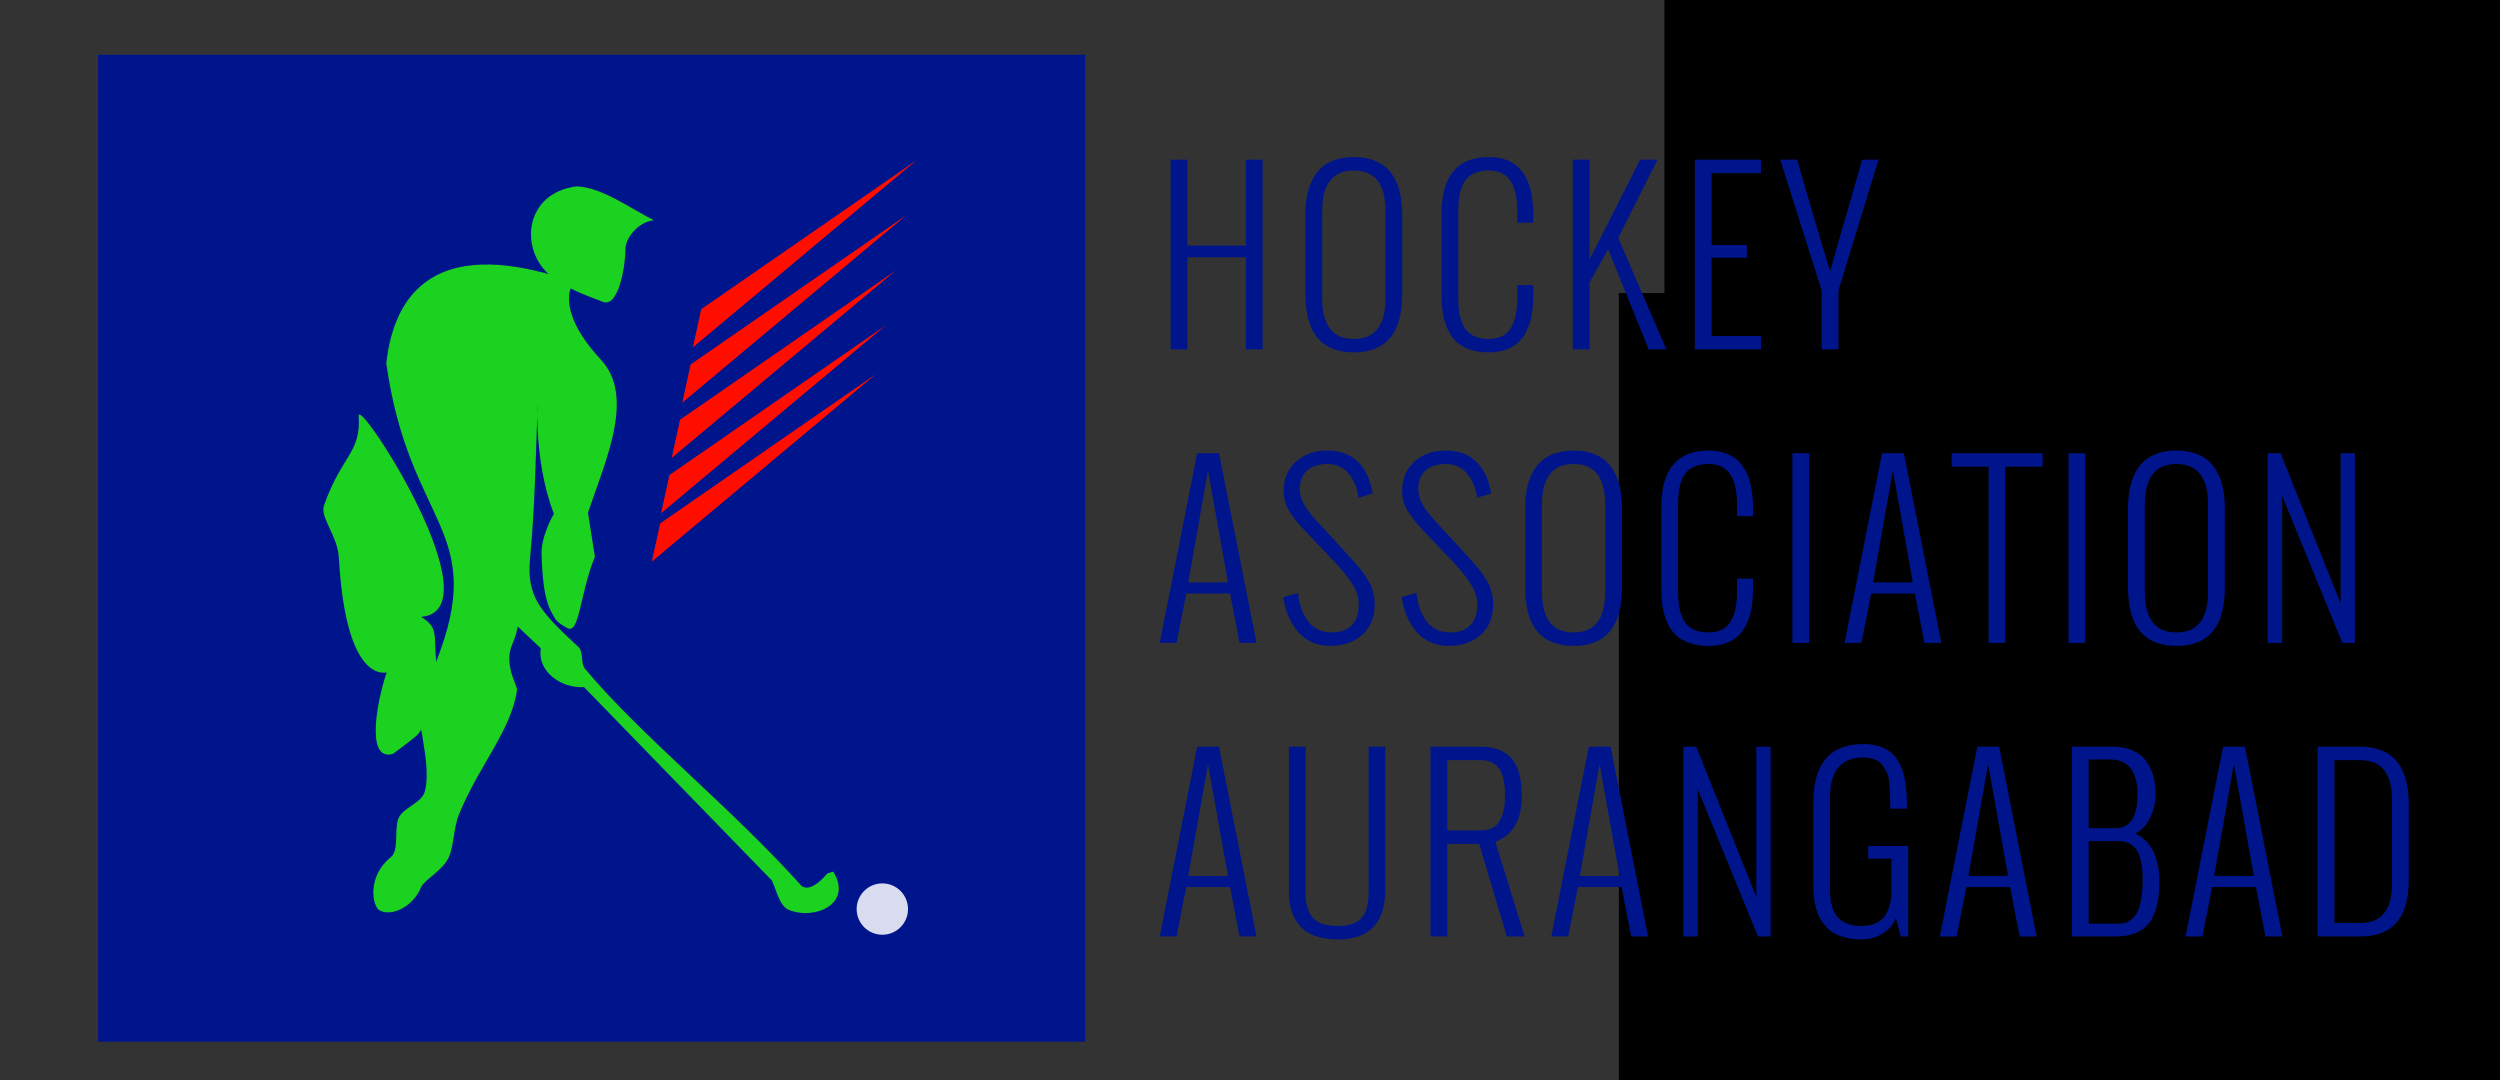 <?xml version="1.0" encoding="UTF-8" standalone="no"?>
<!-- Created with Inkscape (http://www.inkscape.org/) -->

<svg
   xmlns:dc="http://purl.org/dc/elements/1.1/"
   xmlns:cc="http://creativecommons.org/ns#"
   xmlns:rdf="http://www.w3.org/1999/02/22-rdf-syntax-ns#"
   xmlns:svg="http://www.w3.org/2000/svg"
   xmlns="http://www.w3.org/2000/svg"
   xmlns:sodipodi="http://sodipodi.sourceforge.net/DTD/sodipodi-0.dtd"
   xmlns:inkscape="http://www.inkscape.org/namespaces/inkscape"
   width="250mm"
   height="108mm"
   viewBox="0 0 885.827 382.677"
   id="svg2"
   version="1.1"
   inkscape:version="0.91 r13725"
   sodipodi:docname="Hockey Association Aurangabad.svg"
   inkscape:export-filename="C:\Users\django\Desktop\Hockey\logo\logo.png"
   inkscape:export-xdpi="158.10699"
   inkscape:export-ydpi="158.10699">
  <rect x="0" y="0" width="885.827" height="382.677" fill="#333333" stroke="none"/>
  <sodipodi:namedview
     id="base"
     pagecolor="#ffffff"
     bordercolor="#666666"
     borderopacity="1.0"
     inkscape:pageopacity="0.0"
     inkscape:pageshadow="2"
     inkscape:zoom="0.49497475"
     inkscape:cx="85.100489"
     inkscape:cy="362.83297"
     inkscape:document-units="px"
     inkscape:current-layer="layer1"
     showgrid="false"
     inkscape:snap-bbox="true"
     inkscape:snap-grids="true"
     inkscape:snap-to-guides="false"
     inkscape:window-width="1394"
     inkscape:window-height="856"
     inkscape:window-x="46"
     inkscape:window-y="0"
     inkscape:window-maximized="1">
    <inkscape:grid
       id="grid4179"
       type="xygrid" />
  </sodipodi:namedview>
  <defs
     id="defs4" />
  <g
     id="layer1"
     inkscape:groupmode="layer"
     inkscape:label="Layer 1"
     transform="translate(0,-669.685)"
     style="display:inline">
    <rect
       y="689.08"
       x="34.765"
       height="349.72"
       width="349.72"
       id="rect4147"
       style="opacity:1;fill:#00158c;fill-opacity:1;fill-rule:evenodd;stroke:none;stroke-width:50;stroke-linecap:round;stroke-linejoin:round;stroke-miterlimit:4;stroke-dasharray:none;stroke-dashoffset:0;stroke-opacity:1" />
    <path
       inkscape:connector-curvature="0"
       id="path4170"
       d="m 230.956,868.682 79.501,-66.507 -76.542,52.968 -2.959,13.538 z m 3.284,-17.14 79.501,-66.507 -76.542,52.968 -2.959,13.538 z m 3.754,-19.588 79.501,-66.507 -76.542,52.968 -2.959,13.538 z m 3.754,-19.588 79.501,-66.507 -76.542,52.968 -2.959,13.538 z m 3.754,-19.588 79.501,-66.507 -76.542,52.968 -2.959,13.538 z"
       style="fill:#ff0e00;fill-opacity:1;fill-rule:evenodd;stroke:none;stroke-width:1px;stroke-linecap:butt;stroke-linejoin:miter;stroke-opacity:1" />
    <path
       style="opacity:0.849;fill:#21f40f;fill-opacity:1;fill-rule:evenodd;stroke:none;stroke-width:42;stroke-linecap:round;stroke-linejoin:round;stroke-miterlimit:4;stroke-dasharray:none;stroke-dashoffset:0;stroke-opacity:1"
       d="m 204.217,735.726 c -18.006,2.364 -20.246,21.456 -9.859,31.077 -6.555,-1.813 -15.032,-3.622 -23.494,-3.372 -15.513,0.459 -30.894,7.864 -33.988,34.95 8.111,58.01 36.319,58.59 17.649,105.83 -0.767,-10.287 0.694,-12.183 -5.337,-15.966 26.806,-2.119 -21.736,-77.525 -22.099,-71.304 0.925,13.222 -5.98,14.021 -12.276,31.797 -1.5,4.235 4.818,10.771 5.255,18.504 2.226,39.444 13.204,41.365 16.959,40.709 -3.416,9.827 -7.655,31.842 2.238,28.822 0,0 7.836,-5.711 9.011,-7.107 0.358,-0.456 0.683,-0.938 1.003,-1.422 0.015,0.101 0.026,0.191 0.041,0.292 1.061,6.853 2.848,15.248 1.215,21.571 -1.091,4.223 -7.732,5.596 -9.376,9.639 -1.491,3.668 0.249,11.287 -2.595,13.581 -8.714,7.028 -6.517,17.404 -4.217,18.832 4.103,2.549 12.002,-1.074 14.851,-8.078 1.015,-2.495 6.626,-5.292 9.274,-9.622 2.476,-4.048 2.043,-11.053 4.139,-16.173 7.273,-17.767 18.525,-29.672 20.58,-44.111 0.215,-1.511 -4.71,-8.718 -1.824,-15.847 1.115,-2.755 1.484,-3.595 2.106,-6.647 l 8.181,7.746 c -1.455,8.199 7.455,14.32 15.244,13.685 l 66.546,68.495 c 1.391,2.537 2.654,9.013 5.904,10.401 9.104,3.888 23.018,-1.978 15.874,-13.478 l -2.054,0.636 c -6.978,8.181 -9.601,3.938 -9.601,3.938 -24.897,-27.637 -56.516,-52.798 -76.291,-76.453 -1.548,-1.878 -0.527,-5.475 -2.058,-7.457 -13.593,-12.687 -18.791,-17.846 -17.396,-31.885 1.672,-17.61 1.926,-33.957 2.65,-53.173 0.252,-6.556 -1.933,17.897 5.794,37.586 0,0 -4.658,7.903 -4.377,14.461 0.486,16.471 2.974,19.404 4.524,22.262 1.116,2.057 3.519,3.072 4.364,3.636 4.574,3.054 4.55,-11.759 10.002,-25.138 l -2.449,-15.582 c 6.233,-18.592 16.783,-41.132 4.58,-54.222 -11.428,-12.259 -12.243,-20.959 -10.742,-25.243 3.609,1.785 7.583,3.267 11.494,4.752 5.563,2.112 7.983,-13.028 7.94,-18.813 -0.045,-3.235 4.001,-9.462 10.096,-10.123 -7.422,-3.549 -18.337,-11.766 -27.478,-11.984 z"
       id="path4183"
       inkscape:connector-curvature="0"
       sodipodi:nodetypes="ccsccccssccccssssssssssccccscccccccccssccscsccc" />
    <flowRoot
       xml:space="preserve"
       id="flowRoot4155"
       style="font-style:normal;font-weight:normal;font-size:17.5px;line-height:125%;font-family:sans-serif;letter-spacing:0px;word-spacing:0px;fill:#000000;fill-opacity:1;stroke:none;stroke-width:1px;stroke-linecap:butt;stroke-linejoin:miter;stroke-opacity:1"
       transform="translate(-28.447,554.704)"><flowRegion
         id="flowRegion4157"><rect
           id="rect4159"
           width="383.858"
           height="339.411"
           x="602.051"
           y="218.815" /></flowRegion><flowPara
         id="flowPara4161"
         style="font-size:80px">&gt;&gt;&gt;&gt;&gt;&gt;&gt;&gt;&gt;&gt;&gt;</flowPara></flowRoot>    <flowRoot
       xml:space="preserve"
       id="flowRoot4163"
       style="font-style:normal;font-weight:normal;font-size:80px;line-height:125%;font-family:sans-serif;letter-spacing:0px;word-spacing:0px;fill:#000000;fill-opacity:1;stroke:none;stroke-width:1px;stroke-linecap:butt;stroke-linejoin:miter;stroke-opacity:1"
       transform="translate(-28.447,246.437)"><flowRegion
         id="flowRegion4165"><rect
           id="rect4167"
           width="343.452"
           height="375.777"
           x="618.213"
           y="239.018"
           style="font-size:80px" /></flowRegion><flowPara
         id="flowPara4169" /></flowRoot>    <g
       transform="translate(-197.005,486.891)"
       style="font-style:normal;font-weight:normal;font-size:17.5px;line-height:125%;font-family:sans-serif;letter-spacing:0px;word-spacing:0px;fill:#00158c;fill-opacity:1;stroke:none;stroke-width:1px;stroke-linecap:butt;stroke-linejoin:miter;stroke-opacity:1"
       id="flowRoot4171">
      <path
         d="m 611.795,306.604 0,-67.227 5.938,0 0,30.43 20.703,0 0,-30.43 5.938,0 0,67.227 -5.938,0 0,-32.656 -20.703,0 0,32.656 -5.938,0 z"
         style="font-style:normal;font-variant:normal;font-weight:300;font-stretch:normal;font-size:80px;line-height:130%;font-family:Oswald;-inkscape-font-specification:'Oswald Light';letter-spacing:4.95px;fill:#00158c;fill-opacity:1"
         id="path4153"
         inkscape:connector-curvature="0" />
      <path
         d="m 659.557,287.112 0,-28.164 q 0,-3.555 0.508,-6.523 0.547,-2.969 1.797,-5.586 1.25,-2.656 3.164,-4.453 1.914,-1.836 4.883,-2.891 2.969,-1.055 6.797,-1.055 3.828,0 6.797,1.055 2.969,1.055 4.883,2.891 1.914,1.797 3.164,4.453 1.25,2.617 1.758,5.586 0.547,2.969 0.547,6.523 l 0,28.164 q 0,20.547 -17.148,20.547 -17.148,0 -17.148,-20.547 z m 28.359,1.328 0,-30.82 q 0,-14.414 -11.211,-14.414 -11.211,0 -11.211,14.414 l 0,30.82 q 0,14.453 11.211,14.453 11.211,0 11.211,-14.453 z"
         style="font-style:normal;font-variant:normal;font-weight:300;font-stretch:normal;font-size:80px;line-height:130%;font-family:Oswald;-inkscape-font-specification:'Oswald Light';letter-spacing:4.95px;fill:#00158c;fill-opacity:1"
         id="path4155"
         inkscape:connector-curvature="0" />
      <path
         d="m 707.789,287.112 0,-28.164 q 0,-3.594 0.469,-6.523 0.469,-2.93 1.641,-5.586 1.211,-2.656 3.086,-4.453 1.875,-1.836 4.766,-2.891 2.93,-1.055 6.758,-1.055 15.781,0 15.781,20.508 l 0,2.734 -5.664,0 0,-4.062 q 0,-3.242 -0.508,-5.742 -0.469,-2.5 -1.602,-4.492 -1.133,-2.031 -3.164,-3.086 -1.992,-1.094 -4.844,-1.094 -2.578,0 -4.492,0.742 -1.914,0.703 -3.125,1.953 -1.172,1.25 -1.914,3.125 -0.703,1.875 -0.977,3.945 -0.273,2.031 -0.273,4.648 l 0,30.82 q 0,3.32 0.469,5.781 0.469,2.422 1.602,4.492 1.172,2.031 3.359,3.125 2.188,1.055 5.352,1.055 2.852,0 4.844,-1.055 2.031,-1.094 3.164,-3.125 1.133,-2.031 1.602,-4.531 0.508,-2.5 0.508,-5.742 l 0,-4.609 5.664,0 0,3.281 q 0,3.555 -0.43,6.484 -0.43,2.93 -1.562,5.625 -1.094,2.656 -2.852,4.492 -1.758,1.797 -4.531,2.891 -2.773,1.055 -6.406,1.055 -3.906,0 -6.875,-1.055 -2.93,-1.094 -4.805,-2.891 -1.836,-1.836 -3.008,-4.492 -1.133,-2.695 -1.602,-5.586 -0.43,-2.93 -0.43,-6.523 z"
         style="font-style:normal;font-variant:normal;font-weight:300;font-stretch:normal;font-size:80px;line-height:130%;font-family:Oswald;-inkscape-font-specification:'Oswald Light';letter-spacing:4.95px;fill:#00158c;fill-opacity:1"
         id="path4157"
         inkscape:connector-curvature="0" />
      <path
         d="m 754.301,306.604 0,-67.227 5.938,0 0,35.352 17.93,-35.352 6.133,0 -13.906,27.734 17.07,39.492 -6.289,0 -14.375,-35.508 -6.562,11.797 0,23.711 -5.938,0 z"
         style="font-style:normal;font-variant:normal;font-weight:300;font-stretch:normal;font-size:80px;line-height:130%;font-family:Oswald;-inkscape-font-specification:'Oswald Light';letter-spacing:4.95px;fill:#00158c;fill-opacity:1"
         id="path4159"
         inkscape:connector-curvature="0" />
      <path
         d="m 797.532,306.604 0,-67.227 23.438,0 0,4.766 -17.5,0 0,25.469 12.5,0 0,4.492 -12.5,0 0,27.734 17.5,0 0,4.766 -23.438,0 z"
         style="font-style:normal;font-variant:normal;font-weight:300;font-stretch:normal;font-size:80px;line-height:130%;font-family:Oswald;-inkscape-font-specification:'Oswald Light';letter-spacing:4.95px;fill:#00158c;fill-opacity:1"
         id="path4161"
         inkscape:connector-curvature="0" />
      <path
         d="m 842.482,306.604 0,-20.859 -14.688,-46.367 6.016,0 q 0.781,2.812 2.266,7.93 1.484,5.117 3.047,10.391 1.562,5.273 3.008,10.156 1.484,4.844 2.422,7.969 l 0.938,3.086 q 2.5,-9.18 5.781,-20.273 3.281,-11.133 5.547,-19.258 l 5.82,0 -14.219,46.367 0,20.859 -5.938,0 z"
         style="font-style:normal;font-variant:normal;font-weight:300;font-stretch:normal;font-size:80px;line-height:130%;font-family:Oswald;-inkscape-font-specification:'Oswald Light';letter-spacing:4.95px;fill:#00158c;fill-opacity:1"
         id="path4163"
         inkscape:connector-curvature="0" />
      <path
         d="m 618.045,389.158 14.062,0 -7.07,-39.609 -6.992,39.609 z m -4.141,21.445 -5.977,0 13.281,-67.227 7.734,0 13.281,67.227 -6.016,0 -3.359,-17.5 -15.508,0 -3.438,17.5 z"
         style="font-style:normal;font-variant:normal;font-weight:300;font-stretch:normal;font-size:80px;line-height:130%;font-family:Oswald;-inkscape-font-specification:'Oswald Light';letter-spacing:4.95px;fill:#00158c;fill-opacity:1"
         id="path4165"
         inkscape:connector-curvature="0" />
      <path
         d="m 651.667,394.393 5.234,-1.523 q 0.312,2.812 1.094,5.195 0.82,2.383 2.188,4.453 1.367,2.031 3.594,3.203 2.266,1.172 5.117,1.172 4.57,0 7.07,-2.539 2.5,-2.539 2.5,-7.188 0,-3.867 -2.305,-7.461 -2.266,-3.594 -6.719,-8.281 l -10.508,-11.055 q -3.438,-3.633 -5.273,-6.797 -1.836,-3.164 -1.836,-6.641 0,-6.602 4.336,-10.547 4.336,-3.945 11.133,-3.945 6.602,0 10.625,3.75 4.023,3.711 5.352,10.82 l 0.117,0.625 -5,1.562 -0.078,-0.547 q -0.781,-5.039 -3.633,-8.242 -2.812,-3.203 -7.383,-3.203 -4.453,0 -7.109,2.266 -2.617,2.266 -2.617,6.68 0,2.656 1.406,5.234 1.445,2.578 4.102,5.469 l 9.883,10.742 q 0.391,0.43 1.953,2.148 1.562,1.68 2.031,2.227 0.508,0.547 1.797,2.109 1.328,1.562 1.797,2.383 0.508,0.781 1.406,2.266 0.898,1.445 1.211,2.539 0.352,1.094 0.664,2.539 0.312,1.445 0.312,2.852 0,7.188 -4.453,11.094 -4.414,3.906 -11.445,3.906 -3.594,0 -6.523,-1.367 -2.93,-1.406 -4.961,-3.828 -1.992,-2.422 -3.281,-5.469 -1.25,-3.047 -1.797,-6.602 z"
         style="font-style:normal;font-variant:normal;font-weight:300;font-stretch:normal;font-size:80px;line-height:130%;font-family:Oswald;-inkscape-font-specification:'Oswald Light';letter-spacing:4.95px;fill:#00158c;fill-opacity:1"
         id="path4167"
         inkscape:connector-curvature="0" />
      <path
         d="m 693.648,394.393 5.234,-1.523 q 0.312,2.812 1.094,5.195 0.82,2.383 2.188,4.453 1.367,2.031 3.594,3.203 2.266,1.172 5.117,1.172 4.57,0 7.07,-2.539 2.5,-2.539 2.5,-7.188 0,-3.867 -2.305,-7.461 -2.266,-3.594 -6.719,-8.281 l -10.508,-11.055 q -3.438,-3.633 -5.273,-6.797 -1.836,-3.164 -1.836,-6.641 0,-6.602 4.336,-10.547 4.336,-3.945 11.133,-3.945 6.602,0 10.625,3.75 4.023,3.711 5.352,10.82 l 0.117,0.625 -5,1.562 -0.078,-0.547 q -0.781,-5.039 -3.633,-8.242 -2.812,-3.203 -7.383,-3.203 -4.453,0 -7.109,2.266 -2.617,2.266 -2.617,6.68 0,2.656 1.406,5.234 1.445,2.578 4.102,5.469 l 9.883,10.742 q 0.391,0.43 1.953,2.148 1.562,1.68 2.031,2.227 0.508,0.547 1.797,2.109 1.328,1.562 1.797,2.383 0.508,0.781 1.406,2.266 0.898,1.445 1.211,2.539 0.352,1.094 0.664,2.539 0.312,1.445 0.312,2.852 0,7.188 -4.453,11.094 -4.414,3.906 -11.445,3.906 -3.594,0 -6.523,-1.367 -2.93,-1.406 -4.961,-3.828 -1.992,-2.422 -3.281,-5.469 -1.25,-3.047 -1.797,-6.602 z"
         style="font-style:normal;font-variant:normal;font-weight:300;font-stretch:normal;font-size:80px;line-height:130%;font-family:Oswald;-inkscape-font-specification:'Oswald Light';letter-spacing:4.95px;fill:#00158c;fill-opacity:1"
         id="path4169"
         inkscape:connector-curvature="0" />
      <path
         d="m 737.426,391.112 0,-28.164 q 0,-3.555 0.508,-6.523 0.547,-2.969 1.797,-5.586 1.25,-2.656 3.164,-4.453 1.914,-1.836 4.883,-2.891 2.969,-1.055 6.797,-1.055 3.828,0 6.797,1.055 2.969,1.055 4.883,2.891 1.914,1.797 3.164,4.453 1.25,2.617 1.758,5.586 0.547,2.969 0.547,6.523 l 0,28.164 q 0,20.547 -17.148,20.547 -17.148,0 -17.148,-20.547 z m 28.359,1.328 0,-30.82 q 0,-14.414 -11.211,-14.414 -11.211,0 -11.211,14.414 l 0,30.82 q 0,14.453 11.211,14.453 11.211,0 11.211,-14.453 z"
         style="font-style:normal;font-variant:normal;font-weight:300;font-stretch:normal;font-size:80px;line-height:130%;font-family:Oswald;-inkscape-font-specification:'Oswald Light';letter-spacing:4.95px;fill:#00158c;fill-opacity:1"
         id="path4171"
         inkscape:connector-curvature="0" />
      <path
         d="m 785.657,391.112 0,-28.164 q 0,-3.594 0.469,-6.523 0.469,-2.93 1.641,-5.586 1.211,-2.656 3.086,-4.453 1.875,-1.836 4.766,-2.891 2.93,-1.055 6.758,-1.055 15.781,0 15.781,20.508 l 0,2.734 -5.664,0 0,-4.062 q 0,-3.242 -0.508,-5.742 -0.469,-2.5 -1.602,-4.492 -1.133,-2.031 -3.164,-3.086 -1.992,-1.094 -4.844,-1.094 -2.578,0 -4.492,0.742 -1.914,0.703 -3.125,1.953 -1.172,1.25 -1.914,3.125 -0.703,1.875 -0.977,3.945 -0.273,2.031 -0.273,4.648 l 0,30.82 q 0,3.32 0.469,5.781 0.469,2.422 1.602,4.492 1.172,2.031 3.359,3.125 2.188,1.055 5.352,1.055 2.852,0 4.844,-1.055 2.031,-1.094 3.164,-3.125 1.133,-2.031 1.602,-4.531 0.508,-2.5 0.508,-5.742 l 0,-4.609 5.664,0 0,3.281 q 0,3.555 -0.43,6.484 -0.43,2.93 -1.562,5.625 -1.094,2.656 -2.852,4.492 -1.758,1.797 -4.531,2.891 -2.773,1.055 -6.406,1.055 -3.906,0 -6.875,-1.055 -2.93,-1.094 -4.805,-2.891 -1.836,-1.836 -3.008,-4.492 -1.133,-2.695 -1.602,-5.586 -0.43,-2.93 -0.43,-6.523 z"
         style="font-style:normal;font-variant:normal;font-weight:300;font-stretch:normal;font-size:80px;line-height:130%;font-family:Oswald;-inkscape-font-specification:'Oswald Light';letter-spacing:4.95px;fill:#00158c;fill-opacity:1"
         id="path4173"
         inkscape:connector-curvature="0" />
      <path
         d="m 832.131,410.604 0,-67.227 5.938,0 0,67.227 -5.938,0 z"
         style="font-style:normal;font-variant:normal;font-weight:300;font-stretch:normal;font-size:80px;line-height:130%;font-family:Oswald;-inkscape-font-specification:'Oswald Light';letter-spacing:4.95px;fill:#00158c;fill-opacity:1"
         id="path4175"
         inkscape:connector-curvature="0" />
      <path
         d="m 860.714,389.158 14.062,0 -7.07,-39.609 -6.992,39.609 z m -4.141,21.445 -5.977,0 13.281,-67.227 7.734,0 13.281,67.227 -6.016,0 -3.359,-17.5 -15.508,0 -3.438,17.5 z"
         style="font-style:normal;font-variant:normal;font-weight:300;font-stretch:normal;font-size:80px;line-height:130%;font-family:Oswald;-inkscape-font-specification:'Oswald Light';letter-spacing:4.95px;fill:#00158c;fill-opacity:1"
         id="path4177"
         inkscape:connector-curvature="0" />
      <path
         d="m 901.64,410.604 0,-62.461 -13.086,0 0,-4.766 32.227,0 0,4.766 -13.203,0 0,62.461 -5.938,0 z"
         style="font-style:normal;font-variant:normal;font-weight:300;font-stretch:normal;font-size:80px;line-height:130%;font-family:Oswald;-inkscape-font-specification:'Oswald Light';letter-spacing:4.95px;fill:#00158c;fill-opacity:1"
         id="path4179"
         inkscape:connector-curvature="0" />
      <path
         d="m 929.95,410.604 0,-67.227 5.938,0 0,67.227 -5.938,0 z"
         style="font-style:normal;font-variant:normal;font-weight:300;font-stretch:normal;font-size:80px;line-height:130%;font-family:Oswald;-inkscape-font-specification:'Oswald Light';letter-spacing:4.95px;fill:#00158c;fill-opacity:1"
         id="path4181"
         inkscape:connector-curvature="0" />
      <path
         d="m 951.032,391.112 0,-28.164 q 0,-3.555 0.508,-6.523 0.547,-2.969 1.797,-5.586 1.25,-2.656 3.164,-4.453 1.914,-1.836 4.883,-2.891 2.969,-1.055 6.797,-1.055 3.828,0 6.797,1.055 2.969,1.055 4.883,2.891 1.914,1.797 3.164,4.453 1.25,2.617 1.758,5.586 0.547,2.969 0.547,6.523 l 0,28.164 q 0,20.547 -17.148,20.547 -17.148,0 -17.148,-20.547 z m 28.359,1.328 0,-30.82 q 0,-14.414 -11.211,-14.414 -11.211,0 -11.211,14.414 l 0,30.82 q 0,14.453 11.211,14.453 11.211,0 11.211,-14.453 z"
         style="font-style:normal;font-variant:normal;font-weight:300;font-stretch:normal;font-size:80px;line-height:130%;font-family:Oswald;-inkscape-font-specification:'Oswald Light';letter-spacing:4.95px;fill:#00158c;fill-opacity:1"
         id="path4184"
         inkscape:connector-curvature="0" />
      <path
         d="m 1000.514,410.604 0,-67.227 4.57,0 21.289,53.242 0,-53.242 5.039,0 0,67.227 -4.453,0 -21.328,-52.109 0,52.109 -5.117,0 z"
         style="font-style:normal;font-variant:normal;font-weight:300;font-stretch:normal;font-size:80px;line-height:130%;font-family:Oswald;-inkscape-font-specification:'Oswald Light';letter-spacing:4.95px;fill:#00158c;fill-opacity:1"
         id="path4186"
         inkscape:connector-curvature="0" />
      <path
         d="m 618.045,493.158 14.062,0 -7.07,-39.609 -6.992,39.609 z m -4.141,21.445 -5.977,0 13.281,-67.227 7.734,0 13.281,67.227 -6.016,0 -3.359,-17.5 -15.508,0 -3.438,17.5 z"
         style="font-style:normal;font-variant:normal;font-weight:300;font-stretch:normal;font-size:80px;line-height:130%;font-family:Oswald;-inkscape-font-specification:'Oswald Light';letter-spacing:4.95px;fill:#00158c;fill-opacity:1"
         id="path4188"
         inkscape:connector-curvature="0" />
      <path
         d="m 653.698,498.08 0,-50.703 5.938,0 0,52.07 q 0,5.781 2.617,8.633 2.617,2.812 8.828,2.812 5.859,0 8.359,-2.852 2.5,-2.852 2.5,-8.594 l 0,-52.07 5.898,0 0,50.703 q 0,17.578 -16.758,17.578 -4.023,0 -7.109,-0.938 -3.047,-0.938 -5,-2.5 -1.914,-1.602 -3.125,-3.867 -1.211,-2.305 -1.68,-4.766 -0.469,-2.5 -0.469,-5.508 z"
         style="font-style:normal;font-variant:normal;font-weight:300;font-stretch:normal;font-size:80px;line-height:130%;font-family:Oswald;-inkscape-font-specification:'Oswald Light';letter-spacing:4.95px;fill:#00158c;fill-opacity:1"
         id="path4190"
         inkscape:connector-curvature="0" />
      <path
         d="m 709.82,477.026 11.953,0 q 2.539,0 4.297,-1.016 1.758,-1.016 2.617,-2.891 0.898,-1.875 1.25,-3.906 0.352,-2.031 0.352,-4.648 0,-2.148 -0.234,-3.867 -0.195,-1.719 -0.781,-3.359 -0.547,-1.641 -1.484,-2.734 -0.938,-1.133 -2.461,-1.797 -1.523,-0.664 -3.555,-0.664 l -11.953,0 0,24.883 z m -5.938,37.578 0,-67.227 17.93,0 q 3.398,0 5.977,0.938 2.578,0.938 4.141,2.5 1.602,1.523 2.578,3.828 0.977,2.266 1.328,4.727 0.391,2.422 0.391,5.391 0,12.852 -9.375,16.289 l 10.391,33.555 -6.328,0 -9.805,-32.812 -11.289,0 0,32.812 -5.938,0 z"
         style="font-style:normal;font-variant:normal;font-weight:300;font-stretch:normal;font-size:80px;line-height:130%;font-family:Oswald;-inkscape-font-specification:'Oswald Light';letter-spacing:4.95px;fill:#00158c;fill-opacity:1"
         id="path4192"
         inkscape:connector-curvature="0" />
      <path
         d="m 756.801,493.158 14.062,0 -7.07,-39.609 -6.992,39.609 z m -4.141,21.445 -5.977,0 13.281,-67.227 7.734,0 13.281,67.227 -6.016,0 -3.359,-17.5 -15.508,0 -3.438,17.5 z"
         style="font-style:normal;font-variant:normal;font-weight:300;font-stretch:normal;font-size:80px;line-height:130%;font-family:Oswald;-inkscape-font-specification:'Oswald Light';letter-spacing:4.95px;fill:#00158c;fill-opacity:1"
         id="path4194"
         inkscape:connector-curvature="0" />
      <path
         d="m 793.47,514.604 0,-67.227 4.57,0 21.289,53.242 0,-53.242 5.039,0 0,67.227 -4.453,0 -21.328,-52.109 0,52.109 -5.117,0 z"
         style="font-style:normal;font-variant:normal;font-weight:300;font-stretch:normal;font-size:80px;line-height:130%;font-family:Oswald;-inkscape-font-specification:'Oswald Light';letter-spacing:4.95px;fill:#00158c;fill-opacity:1"
         id="path4196"
         inkscape:connector-curvature="0" />
      <path
         d="m 839.514,495.815 0,-28.516 q 0,-20.859 17.695,-20.859 2.812,0 5.078,0.625 2.305,0.625 3.867,1.719 1.602,1.055 2.773,2.734 1.211,1.68 1.914,3.477 0.703,1.797 1.133,4.219 0.43,2.383 0.586,4.648 0.156,2.227 0.156,5 l 0,0.469 -5.938,0 0,-0.508 q 0,-0.156 0,-0.508 0,-2.852 -0.078,-4.297 -0.039,-1.484 -0.273,-3.867 -0.234,-2.422 -0.859,-3.672 -0.625,-1.289 -1.641,-2.656 -1.016,-1.406 -2.734,-1.992 -1.719,-0.625 -4.062,-0.625 -3.281,0 -5.625,1.133 -2.344,1.094 -3.633,3.086 -1.289,1.992 -1.875,4.297 -0.547,2.305 -0.547,5.078 l 0,33.594 q 0,2.578 0.469,4.648 0.469,2.031 1.602,3.906 1.172,1.875 3.477,2.93 2.305,1.016 5.664,1.016 3.086,0 5.273,-1.094 2.188,-1.094 3.281,-2.969 1.094,-1.914 1.523,-3.945 0.469,-2.031 0.469,-4.492 l 0,-11.367 -8.242,0 0,-4.492 14.18,0 0,32.07 -2.617,0 -1.758,-6.562 q -1.328,3.477 -4.727,5.547 -3.359,2.07 -7.461,2.07 -2.695,0 -4.961,-0.508 -2.227,-0.469 -3.867,-1.25 -1.641,-0.781 -2.969,-1.992 -1.289,-1.25 -2.148,-2.461 -0.82,-1.211 -1.445,-2.812 -0.625,-1.602 -0.938,-2.891 -0.312,-1.289 -0.508,-2.93 -0.156,-1.641 -0.195,-2.656 -0.039,-1.016 -0.039,-2.344 z"
         style="font-style:normal;font-variant:normal;font-weight:300;font-stretch:normal;font-size:80px;line-height:130%;font-family:Oswald;-inkscape-font-specification:'Oswald Light';letter-spacing:4.95px;fill:#00158c;fill-opacity:1"
         id="path4198"
         inkscape:connector-curvature="0" />
      <path
         d="m 894.464,493.158 14.062,0 -7.07,-39.609 -6.992,39.609 z m -4.141,21.445 -5.977,0 13.281,-67.227 7.734,0 13.281,67.227 -6.016,0 -3.359,-17.5 -15.508,0 -3.438,17.5 z"
         style="font-style:normal;font-variant:normal;font-weight:300;font-stretch:normal;font-size:80px;line-height:130%;font-family:Oswald;-inkscape-font-specification:'Oswald Light';letter-spacing:4.95px;fill:#00158c;fill-opacity:1"
         id="path4200"
         inkscape:connector-curvature="0" />
      <path
         d="m 937.07,476.244 9.531,0 q 2.188,0 3.75,-0.938 1.562,-0.977 2.422,-2.656 0.859,-1.719 1.25,-3.711 0.391,-1.992 0.391,-4.375 0,-12.656 -9.609,-12.656 l -7.734,0 0,24.336 z m 0,33.828 10.625,0 q 2.031,0 3.555,-0.82 1.523,-0.859 2.461,-2.227 0.938,-1.367 1.484,-3.438 0.586,-2.07 0.781,-4.219 0.234,-2.148 0.234,-4.805 0,-2.383 -0.195,-4.258 -0.195,-1.875 -0.781,-3.711 -0.547,-1.836 -1.484,-3.047 -0.898,-1.25 -2.461,-1.992 -1.523,-0.742 -3.594,-0.742 l -10.625,0 0,29.258 z m -5.938,4.531 0,-67.227 14.453,0 q 3.477,0 6.172,0.977 2.695,0.977 4.375,2.578 1.68,1.602 2.734,3.867 1.094,2.266 1.484,4.609 0.43,2.344 0.43,5.039 0,4.18 -1.953,8.164 -1.914,3.984 -5.312,5.547 2.383,0.977 4.141,2.891 1.758,1.875 2.695,4.219 0.938,2.344 1.367,4.688 0.43,2.305 0.43,4.609 0,3.516 -0.352,6.211 -0.312,2.695 -1.328,5.43 -0.977,2.695 -2.617,4.453 -1.641,1.758 -4.453,2.852 -2.812,1.094 -6.641,1.094 l -15.625,0 z"
         style="font-style:normal;font-variant:normal;font-weight:300;font-stretch:normal;font-size:80px;line-height:130%;font-family:Oswald;-inkscape-font-specification:'Oswald Light';letter-spacing:4.95px;fill:#00158c;fill-opacity:1"
         id="path4202"
         inkscape:connector-curvature="0" />
      <path
         d="m 981.551,493.158 14.062,0 -7.07,-39.609 -6.992,39.609 z m -4.141,21.445 -5.977,0 13.281,-67.227 7.734,0 13.281,67.227 -6.016,0 -3.359,-17.5 -15.508,0 -3.438,17.5 z"
         style="font-style:normal;font-variant:normal;font-weight:300;font-stretch:normal;font-size:80px;line-height:130%;font-family:Oswald;-inkscape-font-specification:'Oswald Light';letter-spacing:4.95px;fill:#00158c;fill-opacity:1"
         id="path4204"
         inkscape:connector-curvature="0" />
      <path
         d="m 1018.22,514.604 0,-67.227 15.117,0 q 3.828,0 6.797,1.055 2.969,1.016 4.883,2.812 1.953,1.758 3.164,4.336 1.25,2.578 1.758,5.469 0.547,2.891 0.547,6.367 l 0,27.344 q 0,19.844 -17.148,19.844 l -15.117,0 z m 5.938,-4.766 9.18,0 q 11.211,0 11.211,-13.75 l 0,-30 q 0,-13.945 -11.211,-13.945 l -9.18,0 0,57.695 z"
         style="font-style:normal;font-variant:normal;font-weight:300;font-stretch:normal;font-size:80px;line-height:130%;font-family:Oswald;-inkscape-font-specification:'Oswald Light';letter-spacing:4.95px;fill:#00158c;fill-opacity:1"
         id="path4206"
         inkscape:connector-curvature="0" />
    </g>
    <circle
       style="opacity:0.849;fill:#ffffff;fill-opacity:1;fill-rule:evenodd;stroke:none;stroke-width:42;stroke-linecap:round;stroke-linejoin:round;stroke-miterlimit:4;stroke-dasharray:none;stroke-dashoffset:0;stroke-opacity:1"
       id="path4174"
       cx="312.638"
       cy="991.796"
       r="9.1" />
  </g>
</svg>
